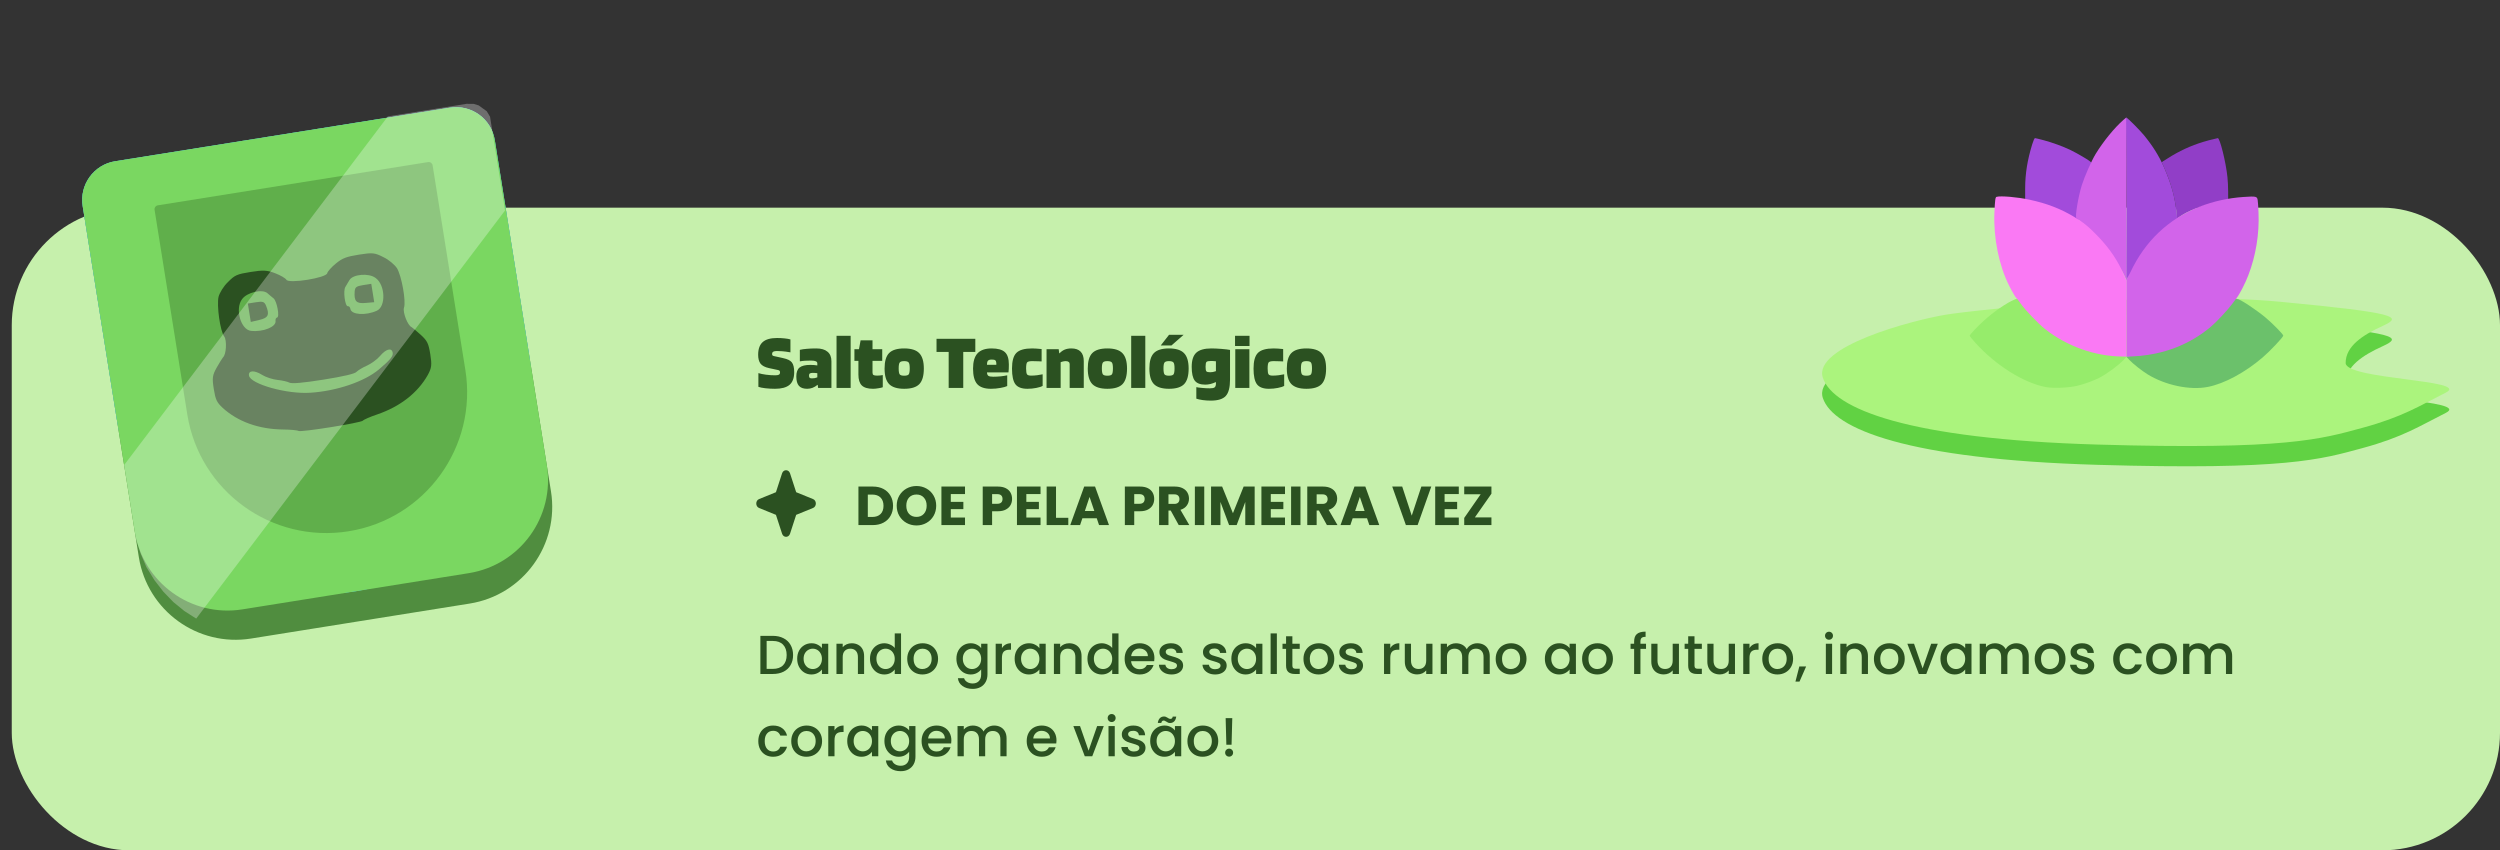 <svg width="638" height="217" viewBox="0 0 638 217" fill="none" xmlns="http://www.w3.org/2000/svg">
<rect x="0" y="0" width="638" height="217" fill="#333333" stroke="none"/>
<rect x="3.001" y="52.999" width="635" height="164" rx="30" fill="#C6F0AC"/>
<path d="M21.098 52.6C20.226 47.147 23.939 42.018 29.393 41.146L114.817 27.478C120.271 26.606 125.399 30.319 126.271 35.773L140.61 125.393C142.792 139.026 133.508 151.847 119.874 154.028L64.073 162.956C50.439 165.138 37.618 155.854 35.437 142.22L21.098 52.6Z" fill="#508D3F"/>
<path d="M21.098 52.6C20.226 47.147 23.939 42.018 29.393 41.146L114.817 27.478C120.271 26.606 125.399 30.319 126.271 35.773L134.97 90.141C139.595 119.045 119.66 146.265 90.757 150.889V150.889C61.853 155.514 34.422 135.872 29.797 106.969L21.098 52.6Z" fill="#46C4FF"/>
<path d="M21.098 52.6C20.226 47.147 23.939 42.018 29.393 41.146L114.817 27.478C120.271 26.606 125.399 30.319 126.271 35.773L139.552 118.777C141.646 131.866 132.733 144.173 119.645 146.267L61.869 155.511C48.781 157.605 36.473 148.693 34.379 135.604L21.098 52.6Z" fill="#7AD761"/>
<path d="M39.444 53.545C39.357 53 39.728 52.487 40.274 52.4L109.259 41.362C109.804 41.275 110.317 41.646 110.404 42.192L118.761 94.424C121.896 114.02 108.553 132.446 88.958 135.581V135.581C69.363 138.716 50.936 125.373 47.801 105.778L39.444 53.545Z" fill="#60AF4B"/>
<path d="M58.187 71.97C57.08 72.995 56.036 74.75 55.772 75.746C55.276 77.944 56.171 84.527 57.236 85.892C57.918 86.843 57.757 90.47 56.918 91.186C56.737 91.374 56.024 92.548 55.32 93.773C54.206 95.751 54.107 96.456 54.553 99.244C54.991 101.981 55.313 102.671 56.809 104.074C60.715 107.633 66.05 109.533 72.206 109.608C74.115 109.62 75.945 109.804 76.184 109.977C76.775 110.36 92.164 107.897 92.606 107.35C92.779 107.11 94.461 106.365 96.27 105.758C102.095 103.766 106.572 100.296 109.172 95.696C110.155 93.897 110.246 93.141 109.808 90.404C109.362 87.615 109.048 86.977 107.373 85.444C106.322 84.5 105.279 83.608 105.047 83.486C104.027 83.067 102.742 79.671 103.093 78.555C103.68 76.926 102.476 70.392 101.319 68.459C100.757 67.595 99.218 66.253 97.847 65.625C95.653 64.493 95.06 64.429 91.6 64.982C88.398 65.495 87.399 65.866 85.713 67.248C84.589 68.169 83.602 69.281 83.513 69.719C83.282 70.921 73.677 72.458 73.082 71.388C72.861 70.999 71.576 70.251 70.221 69.727C68.189 68.94 67.123 68.898 63.921 69.411C60.461 69.964 59.918 70.21 58.187 71.97ZM68.228 74.812C68.663 75.219 69.391 75.791 69.818 76.147C70.673 76.857 71.429 80.92 70.706 81.036C70.448 81.077 70.248 81.48 70.314 81.893C70.553 83.391 67.174 84.779 64.047 84.432C61.461 84.157 59.922 78.842 61.752 76.378C63.002 74.589 66.937 73.695 68.228 74.812ZM95.835 70.925C98.342 72.695 98.538 78.225 96.167 79.293C93.304 80.598 89.66 80.334 89.421 78.836C89.355 78.423 89.09 78.095 88.781 78.144C88.058 78.26 87.508 74.164 88.15 73.214C88.394 72.751 88.907 71.981 89.194 71.458C90.072 69.993 94.089 69.615 95.835 70.925ZM66.906 95.679C67.847 96.27 69.632 96.832 70.818 96.96C72.055 97.08 73.377 97.398 73.84 97.642C74.371 97.98 77.347 97.716 82.511 96.89C87.675 96.064 90.586 95.386 90.984 94.898C91.348 94.523 92.505 93.808 93.643 93.308C94.729 92.816 96.25 91.726 96.96 90.871C98.52 89.032 99.993 88.638 100.216 90.032C100.356 90.91 99.602 91.825 96.663 94.308C92.972 97.388 85.94 99.784 79.231 100.222C73.261 100.647 63.89 98.015 63.543 95.847C63.328 94.504 64.902 94.411 66.906 95.679Z" fill="#2B5121"/>
<path d="M63.629 79.837L64.001 82.161L66.145 81.659C68.496 81.124 68.845 80.327 67.888 77.991C67.465 76.999 67.07 76.85 65.314 77.131L63.249 77.462L63.629 79.837Z" fill="#2B5121"/>
<path d="M90.508 74.372C90.328 76.89 90.908 77.539 93.309 77.314L95.502 77.122L95.13 74.798L94.75 72.422L92.685 72.753C90.929 73.034 90.601 73.298 90.508 74.372Z" fill="#2B5121"/>
<path d="M98.978 29.711L117.006 26.827L119.074 26.496L120.895 26.508L122.172 26.909L123.2 27.654L124.228 28.399L125.056 29.782L128.886 53.72L89.479 105.793L50.073 157.865L47.035 155.926L44.245 153.645L41.704 151.021L39.41 148.053L37.365 144.743L35.911 141.339L34.706 137.592L34.067 133.598L31.68 118.678L98.978 29.711Z" fill="white" fill-opacity="0.29"/>
<path fill-rule="evenodd" clip-rule="evenodd" d="M201.617 120.794C201.272 119.734 199.932 119.734 199.586 120.794L198.019 125.611L193.711 127.364C192.762 127.75 192.762 129.248 193.711 129.634L198.019 131.387L199.586 136.204C199.932 137.264 201.272 137.264 201.617 136.204L203.184 131.387L207.493 129.634C208.441 129.248 208.441 127.75 207.493 127.364L203.184 125.611L201.617 120.794Z" fill="#2B5121"/>
<path d="M198.58 94.439L196.24 93.939C195.213 93.712 194.493 93.332 194.08 92.799C193.68 92.266 193.48 91.512 193.48 90.539C193.48 89.072 193.866 87.992 194.64 87.299C195.413 86.606 196.633 86.259 198.3 86.259C199.02 86.259 199.666 86.292 200.24 86.359C200.813 86.412 201.306 86.499 201.72 86.619V89.919C200.773 89.759 200.08 89.666 199.64 89.639C199.2 89.599 198.746 89.579 198.28 89.579C197.84 89.579 197.52 89.639 197.32 89.759C197.133 89.879 197.04 90.079 197.04 90.359C197.04 90.506 197.073 90.619 197.14 90.699C197.22 90.779 197.353 90.839 197.54 90.879L199.72 91.359C200.4 91.506 200.906 91.666 201.24 91.839C201.573 91.999 201.84 92.199 202.04 92.439C202.266 92.706 202.426 93.046 202.52 93.459C202.626 93.872 202.68 94.372 202.68 94.959C202.68 96.452 202.28 97.539 201.48 98.219C200.68 98.886 199.446 99.219 197.78 99.219C196.926 99.219 196.1 99.172 195.3 99.079C194.513 98.986 193.926 98.866 193.54 98.719V95.219C194.046 95.379 194.686 95.512 195.46 95.619C196.246 95.726 197.026 95.779 197.8 95.779C198.266 95.779 198.593 95.726 198.78 95.619C198.966 95.512 199.06 95.319 199.06 95.039C199.06 94.852 199.026 94.719 198.96 94.639C198.906 94.559 198.78 94.492 198.58 94.439ZM205.98 99.219C205.02 99.219 204.32 98.966 203.88 98.459C203.44 97.952 203.22 97.159 203.22 96.079C203.22 95.012 203.494 94.252 204.04 93.799C204.6 93.346 205.527 93.119 206.82 93.119C207.127 93.119 207.434 93.132 207.74 93.159C208.06 93.186 208.34 93.219 208.58 93.259V92.759C208.58 92.492 208.454 92.306 208.2 92.199C207.947 92.079 207.534 92.019 206.96 92.019C206.414 92.019 205.914 92.032 205.46 92.059C205.02 92.086 204.574 92.139 204.12 92.219V89.279C204.614 89.159 205.207 89.072 205.9 89.019C206.607 88.952 207.414 88.919 208.32 88.919C209.574 88.919 210.527 89.199 211.18 89.759C211.847 90.306 212.18 91.112 212.18 92.179V98.999H208.78L208.68 98.219H208.62C208.22 98.552 207.794 98.806 207.34 98.979C206.9 99.139 206.447 99.219 205.98 99.219ZM207.4 95.159C207.054 95.159 206.807 95.212 206.66 95.319C206.527 95.412 206.46 95.592 206.46 95.859C206.46 96.126 206.514 96.312 206.62 96.419C206.74 96.512 206.94 96.559 207.22 96.559C207.447 96.559 207.68 96.539 207.92 96.499C208.174 96.446 208.394 96.379 208.58 96.299V95.239C208.394 95.212 208.2 95.192 208 95.179C207.814 95.166 207.614 95.159 207.4 95.159ZM217.084 85.699V98.999H213.484V85.699H217.084ZM219.066 92.099H218.046V89.119H219.206L219.626 86.859H222.666V89.119H225.146V92.099H222.666V95.079C222.666 95.386 222.746 95.592 222.906 95.699C223.079 95.806 223.392 95.859 223.846 95.859C224.046 95.859 224.292 95.846 224.586 95.819C224.879 95.792 225.112 95.759 225.286 95.719V98.819C225.086 98.912 224.719 98.999 224.186 99.079C223.666 99.172 223.206 99.219 222.806 99.219C221.472 99.219 220.512 98.932 219.926 98.359C219.352 97.786 219.066 96.859 219.066 95.579V92.099ZM235.763 94.059C235.763 95.912 235.376 97.239 234.603 98.039C233.829 98.826 232.543 99.219 230.743 99.219C228.969 99.219 227.689 98.819 226.903 98.019C226.129 97.206 225.743 95.886 225.743 94.059C225.743 92.219 226.123 90.906 226.883 90.119C227.656 89.319 228.943 88.919 230.743 88.919C232.529 88.919 233.809 89.319 234.583 90.119C235.369 90.919 235.763 92.232 235.763 94.059ZM229.343 94.019C229.343 94.792 229.429 95.299 229.603 95.539C229.776 95.766 230.156 95.879 230.743 95.879C231.343 95.879 231.729 95.766 231.903 95.539C232.076 95.299 232.163 94.792 232.163 94.019C232.163 93.246 232.076 92.746 231.903 92.519C231.729 92.279 231.343 92.159 230.743 92.159C230.156 92.159 229.776 92.279 229.603 92.519C229.429 92.746 229.343 93.246 229.343 94.019ZM248.901 86.459V89.819H245.821V98.999H242.101V89.819H239.001V86.459H248.901ZM257.041 95.779V98.519C256.668 98.706 256.088 98.866 255.301 98.999C254.528 99.146 253.721 99.219 252.881 99.219C251.268 99.219 250.101 98.819 249.381 98.019C248.674 97.206 248.321 95.892 248.321 94.079C248.321 92.306 248.701 91.006 249.461 90.179C250.234 89.339 251.434 88.919 253.061 88.919C254.634 88.919 255.761 89.232 256.441 89.859C257.121 90.472 257.461 91.526 257.461 93.019C257.461 93.472 257.454 93.839 257.441 94.119C257.428 94.386 257.401 94.692 257.361 95.039H251.881C251.894 95.466 252.014 95.759 252.241 95.919C252.468 96.066 252.874 96.139 253.461 96.139C254.101 96.139 254.754 96.106 255.421 96.039C256.101 95.959 256.641 95.872 257.041 95.779ZM253.101 91.759C252.648 91.759 252.328 91.852 252.141 92.039C251.968 92.212 251.881 92.566 251.881 93.099H254.261V92.639C254.234 92.292 254.141 92.059 253.981 91.939C253.834 91.819 253.541 91.759 253.101 91.759ZM266.083 95.519V98.479C265.749 98.679 265.209 98.852 264.463 98.999C263.729 99.146 262.976 99.219 262.203 99.219C260.749 99.219 259.729 98.839 259.143 98.079C258.556 97.306 258.263 95.966 258.263 94.059C258.263 92.139 258.636 90.806 259.383 90.059C260.143 89.299 261.476 88.919 263.383 88.919C263.783 88.919 264.149 88.932 264.483 88.959C264.816 88.972 265.263 89.012 265.823 89.079V92.239C265.809 92.239 265.543 92.226 265.023 92.199C264.503 92.172 263.969 92.159 263.423 92.159C262.743 92.159 262.309 92.266 262.123 92.479C261.949 92.692 261.863 93.219 261.863 94.059C261.863 94.819 261.943 95.312 262.103 95.539C262.263 95.752 262.609 95.859 263.143 95.859C263.636 95.859 264.149 95.826 264.683 95.759C265.216 95.692 265.683 95.612 266.083 95.519ZM270.678 98.999H267.078V89.119H270.178L270.318 90.159H270.398C270.798 89.732 271.238 89.419 271.718 89.219C272.198 89.019 272.765 88.919 273.418 88.919C274.458 88.919 275.245 89.192 275.778 89.739C276.311 90.286 276.578 91.092 276.578 92.159V98.999H272.978V92.899C272.978 92.659 272.891 92.479 272.718 92.359C272.558 92.226 272.311 92.159 271.978 92.159C271.751 92.159 271.531 92.186 271.318 92.239C271.105 92.279 270.891 92.346 270.678 92.439V98.999ZM287.618 94.059C287.618 95.912 287.232 97.239 286.458 98.039C285.685 98.826 284.398 99.219 282.598 99.219C280.825 99.219 279.545 98.819 278.758 98.019C277.985 97.206 277.598 95.886 277.598 94.059C277.598 92.219 277.978 90.906 278.738 90.119C279.512 89.319 280.798 88.919 282.598 88.919C284.385 88.919 285.665 89.319 286.438 90.119C287.225 90.919 287.618 92.232 287.618 94.059ZM281.198 94.019C281.198 94.792 281.285 95.299 281.458 95.539C281.632 95.766 282.012 95.879 282.598 95.879C283.198 95.879 283.585 95.766 283.758 95.539C283.932 95.299 284.018 94.792 284.018 94.019C284.018 93.246 283.932 92.746 283.758 92.519C283.585 92.279 283.198 92.159 282.598 92.159C282.012 92.159 281.632 92.279 281.458 92.519C281.285 92.746 281.198 93.246 281.198 94.019ZM292.28 85.699V98.999H288.68V85.699H292.28ZM303.341 94.059C303.341 95.912 302.954 97.239 302.181 98.039C301.408 98.826 300.121 99.219 298.321 99.219C296.548 99.219 295.268 98.819 294.481 98.019C293.708 97.206 293.321 95.886 293.321 94.059C293.321 92.219 293.701 90.906 294.461 90.119C295.234 89.319 296.521 88.919 298.321 88.919C300.108 88.919 301.388 89.319 302.161 90.119C302.948 90.919 303.341 92.232 303.341 94.059ZM296.921 94.019C296.921 94.792 297.008 95.299 297.181 95.539C297.354 95.766 297.734 95.879 298.321 95.879C298.921 95.879 299.308 95.766 299.481 95.539C299.654 95.299 299.741 94.792 299.741 94.019C299.741 93.246 299.654 92.746 299.481 92.519C299.308 92.279 298.921 92.159 298.321 92.159C297.734 92.159 297.354 92.279 297.181 92.519C297.008 92.746 296.921 93.246 296.921 94.019ZM298.341 85.439H302.061L298.961 88.159H296.221L298.341 85.439ZM309.002 102.239C308.282 102.239 307.589 102.192 306.922 102.099C306.256 102.006 305.716 101.886 305.302 101.739V98.799C305.636 98.879 306.129 98.946 306.782 98.999C307.449 99.066 308.102 99.099 308.742 99.099C309.329 99.099 309.729 99.026 309.942 98.879C310.156 98.719 310.276 98.439 310.302 98.039V97.499C309.836 97.712 309.369 97.879 308.902 97.999C308.449 98.106 308.009 98.159 307.582 98.159C306.316 98.159 305.422 97.819 304.902 97.139C304.382 96.446 304.122 95.272 304.122 93.619C304.122 91.939 304.509 90.739 305.282 90.019C306.069 89.286 307.356 88.919 309.142 88.919C309.876 88.919 310.736 88.959 311.722 89.039C312.722 89.119 313.449 89.206 313.902 89.299V96.879C313.902 98.866 313.542 100.252 312.822 101.039C312.102 101.839 310.829 102.239 309.002 102.239ZM309.062 92.119C308.449 92.119 308.062 92.199 307.902 92.359C307.742 92.519 307.662 92.932 307.662 93.599C307.662 94.212 307.729 94.599 307.862 94.759C308.009 94.919 308.329 94.999 308.822 94.999C309.036 94.999 309.269 94.979 309.522 94.939C309.776 94.886 310.036 94.812 310.302 94.719V92.199C310.049 92.172 309.822 92.152 309.622 92.139C309.436 92.126 309.249 92.119 309.062 92.119ZM318.882 88.299H315.182V85.699H318.882V88.299ZM318.842 98.999H315.242V89.119H318.842V98.999ZM327.723 95.519V98.479C327.39 98.679 326.85 98.852 326.103 98.999C325.37 99.146 324.617 99.219 323.843 99.219C322.39 99.219 321.37 98.839 320.783 98.079C320.197 97.306 319.903 95.966 319.903 94.059C319.903 92.139 320.277 90.806 321.023 90.059C321.783 89.299 323.117 88.919 325.023 88.919C325.423 88.919 325.79 88.932 326.123 88.959C326.457 88.972 326.903 89.012 327.463 89.079V92.239C327.45 92.239 327.183 92.226 326.663 92.199C326.143 92.172 325.61 92.159 325.063 92.159C324.383 92.159 323.95 92.266 323.763 92.479C323.59 92.692 323.503 93.219 323.503 94.059C323.503 94.819 323.583 95.312 323.743 95.539C323.903 95.752 324.25 95.859 324.783 95.859C325.277 95.859 325.79 95.826 326.323 95.759C326.857 95.692 327.323 95.612 327.723 95.519ZM338.419 94.059C338.419 95.912 338.032 97.239 337.259 98.039C336.486 98.826 335.199 99.219 333.399 99.219C331.626 99.219 330.346 98.819 329.559 98.019C328.786 97.206 328.399 95.886 328.399 94.059C328.399 92.219 328.779 90.906 329.539 90.119C330.312 89.319 331.599 88.919 333.399 88.919C335.186 88.919 336.466 89.319 337.239 90.119C338.026 90.919 338.419 92.232 338.419 94.059ZM331.999 94.019C331.999 94.792 332.086 95.299 332.259 95.539C332.432 95.766 332.812 95.879 333.399 95.879C333.999 95.879 334.386 95.766 334.559 95.539C334.732 95.299 334.819 94.792 334.819 94.019C334.819 93.246 334.732 92.746 334.559 92.519C334.386 92.279 333.999 92.159 333.399 92.159C332.812 92.159 332.432 92.279 332.259 92.519C332.086 92.746 331.999 93.246 331.999 94.019Z" fill="#2B5121"/>
<path d="M222.754 124.171C223.79 124.171 224.695 124.376 225.47 124.787C226.245 125.198 226.842 125.776 227.262 126.523C227.691 127.26 227.906 128.114 227.906 129.085C227.906 130.046 227.691 130.9 227.262 131.647C226.842 132.394 226.24 132.972 225.456 133.383C224.681 133.794 223.781 133.999 222.754 133.999H219.072V124.171H222.754ZM222.6 131.927C223.505 131.927 224.21 131.68 224.714 131.185C225.218 130.69 225.47 129.99 225.47 129.085C225.47 128.18 225.218 127.475 224.714 126.971C224.21 126.467 223.505 126.215 222.6 126.215H221.466V131.927H222.6ZM233.892 134.097C232.968 134.097 232.119 133.882 231.344 133.453C230.579 133.024 229.967 132.426 229.51 131.661C229.062 130.886 228.838 130.018 228.838 129.057C228.838 128.096 229.062 127.232 229.51 126.467C229.967 125.702 230.579 125.104 231.344 124.675C232.119 124.246 232.968 124.031 233.892 124.031C234.816 124.031 235.661 124.246 236.426 124.675C237.201 125.104 237.807 125.702 238.246 126.467C238.694 127.232 238.918 128.096 238.918 129.057C238.918 130.018 238.694 130.886 238.246 131.661C237.798 132.426 237.191 133.024 236.426 133.453C235.661 133.882 234.816 134.097 233.892 134.097ZM233.892 131.913C234.676 131.913 235.301 131.652 235.768 131.129C236.244 130.606 236.482 129.916 236.482 129.057C236.482 128.189 236.244 127.498 235.768 126.985C235.301 126.462 234.676 126.201 233.892 126.201C233.099 126.201 232.464 126.458 231.988 126.971C231.521 127.484 231.288 128.18 231.288 129.057C231.288 129.925 231.521 130.62 231.988 131.143C232.464 131.656 233.099 131.913 233.892 131.913ZM242.644 126.089V128.077H245.85V129.925H242.644V132.081H246.27V133.999H240.25V124.171H246.27V126.089H242.644ZM258.281 127.335C258.281 127.904 258.15 128.427 257.889 128.903C257.628 129.37 257.226 129.748 256.685 130.037C256.144 130.326 255.472 130.471 254.669 130.471H253.185V133.999H250.791V124.171H254.669C255.453 124.171 256.116 124.306 256.657 124.577C257.198 124.848 257.604 125.221 257.875 125.697C258.146 126.173 258.281 126.719 258.281 127.335ZM254.487 128.567C254.944 128.567 255.285 128.46 255.509 128.245C255.733 128.03 255.845 127.727 255.845 127.335C255.845 126.943 255.733 126.64 255.509 126.425C255.285 126.21 254.944 126.103 254.487 126.103H253.185V128.567H254.487ZM261.921 126.089V128.077H265.127V129.925H261.921V132.081H265.547V133.999H259.527V124.171H265.547V126.089H261.921ZM269.495 132.151H272.631V133.999H267.101V124.171H269.495V132.151ZM279.891 132.263H276.223L275.635 133.999H273.129L276.685 124.171H279.457L283.013 133.999H280.479L279.891 132.263ZM279.275 130.415L278.057 126.817L276.853 130.415H279.275ZM294.552 127.335C294.552 127.904 294.422 128.427 294.16 128.903C293.899 129.37 293.498 129.748 292.956 130.037C292.415 130.326 291.743 130.471 290.94 130.471H289.456V133.999H287.062V124.171H290.94C291.724 124.171 292.387 124.306 292.928 124.577C293.47 124.848 293.876 125.221 294.146 125.697C294.417 126.173 294.552 126.719 294.552 127.335ZM290.758 128.567C291.216 128.567 291.556 128.46 291.78 128.245C292.004 128.03 292.116 127.727 292.116 127.335C292.116 126.943 292.004 126.64 291.78 126.425C291.556 126.21 291.216 126.103 290.758 126.103H289.456V128.567H290.758ZM300.811 133.999L298.767 130.289H298.193V133.999H295.799V124.171H299.817C300.591 124.171 301.249 124.306 301.791 124.577C302.341 124.848 302.752 125.221 303.023 125.697C303.293 126.164 303.429 126.686 303.429 127.265C303.429 127.918 303.242 128.502 302.869 129.015C302.505 129.528 301.963 129.892 301.245 130.107L303.513 133.999H300.811ZM298.193 128.595H299.677C300.115 128.595 300.442 128.488 300.657 128.273C300.881 128.058 300.993 127.755 300.993 127.363C300.993 126.99 300.881 126.696 300.657 126.481C300.442 126.266 300.115 126.159 299.677 126.159H298.193V128.595ZM307.325 124.171V133.999H304.931V124.171H307.325ZM320.19 124.171V133.999H317.796V128.105L315.598 133.999H313.666L311.454 128.091V133.999H309.06V124.171H311.888L314.646 130.975L317.376 124.171H320.19ZM324.306 126.089V128.077H327.512V129.925H324.306V132.081H327.932V133.999H321.912V124.171H327.932V126.089H324.306ZM331.88 124.171V133.999H329.486V124.171H331.88ZM338.627 133.999L336.583 130.289H336.009V133.999H333.615V124.171H337.633C338.408 124.171 339.066 124.306 339.607 124.577C340.158 124.848 340.568 125.221 340.839 125.697C341.11 126.164 341.245 126.686 341.245 127.265C341.245 127.918 341.058 128.502 340.685 129.015C340.321 129.528 339.78 129.892 339.061 130.107L341.329 133.999H338.627ZM336.009 128.595H337.493C337.932 128.595 338.258 128.488 338.473 128.273C338.697 128.058 338.809 127.755 338.809 127.363C338.809 126.99 338.697 126.696 338.473 126.481C338.258 126.266 337.932 126.159 337.493 126.159H336.009V128.595ZM348.866 132.263H345.198L344.61 133.999H342.104L345.66 124.171H348.432L351.988 133.999H349.454L348.866 132.263ZM348.25 130.415L347.032 126.817L345.828 130.415H348.25ZM365.263 124.171L361.777 133.999H358.781L355.295 124.171H357.843L360.279 131.591L362.729 124.171H365.263ZM368.658 126.089V128.077H371.864V129.925H368.658V132.081H372.284V133.999H366.264V124.171H372.284V126.089H368.658ZM376.386 132.039H380.614V133.999H373.67V132.179L377.87 126.131H373.67V124.171H380.614V125.991L376.386 132.039Z" fill="#2B5121"/>
<path d="M465.196 101.591C462.522 93.644 487.954 86.925 496.419 85.507C504.885 84.088 552.247 79.356 582.052 82.195C611.857 85.034 613.28 85.98 608.072 88.345C602.863 90.711 598.61 93.549 598.61 97.807C598.61 102.065 630.78 102.065 624.157 105.376C617.533 108.688 613.321 111.526 602.863 114.365C592.405 117.204 583.471 120.042 535.212 118.623C486.953 117.203 467.869 109.539 465.196 101.591Z" fill="#61D243"/>
<path d="M465.196 96.42C462.522 88.472 487.954 81.753 496.419 80.335C504.885 78.916 552.247 74.184 582.052 77.023C611.857 79.862 613.28 80.808 608.072 83.173C602.863 85.539 598.61 88.377 598.61 92.635C598.61 96.893 630.78 96.893 624.157 100.204C617.533 103.516 613.321 106.354 602.863 109.193C592.405 112.032 583.471 114.87 535.212 113.451C486.953 112.031 467.869 104.367 465.196 96.42Z" fill="#ABF47D"/>
<path d="M569.036 77.073C567.957 78.609 565.922 80.894 564.328 82.251C562.452 83.836 559.988 85.798 557.738 86.958C553.345 89.214 549.011 90.724 544.557 90.724L542.611 90.986L543.376 91.82C544.33 92.834 546.581 94.615 548.066 95.531C552.598 98.326 558.913 99.65 563.462 98.735C567.651 97.917 572.965 95.057 577.451 91.199C579.295 89.63 582.687 86.034 582.687 85.641C582.687 85.314 579.921 82.503 578.139 81.015C575.7 78.988 571.59 76.275 570.917 76.275C570.448 76.131 569.505 76.435 569.036 77.073Z" fill="#6BC16B"/>
<path d="M512.585 77.206C509.615 78.923 506.693 81.244 504.02 84.039C503.27 84.824 502.66 85.559 502.66 85.674C502.66 85.772 503.363 86.654 504.223 87.603C509.365 93.258 516.337 97.639 521.995 98.767C523.933 99.143 527.716 98.996 530.091 98.457C531.842 98.048 534.312 97.149 535.718 96.43C537.813 95.334 540.595 93.275 541.971 91.82L542.736 90.986L541.261 90.724C531.743 90.724 522.204 85.847 516.312 77.543C515.874 76.939 515.04 76.115 514.899 76.131C514.759 76.147 513.445 76.716 512.585 77.206Z" fill="#96EC6B"/>
<path d="M563.697 35.802C560.117 36.767 557.288 37.96 554.194 39.791C553.193 40.396 552.208 41.001 552.021 41.148L551.677 41.425L552.396 43.027C554.006 46.673 555.022 50.301 555.366 53.636C555.46 54.617 555.368 55.857 555.384 55.889C555.4 55.906 556.632 54.977 557.898 54.306C560.915 52.721 565.249 51.623 568.094 51.182L568.62 50.743V48.781C568.62 47.719 568.542 46.133 568.449 45.251C568.058 41.409 566.526 35.23 565.979 35.247C565.838 35.263 564.822 35.508 563.697 35.802Z" fill="#913EC7"/>
<path d="M542.674 50.711C542.674 66.093 542.549 71.719 542.674 71.424C543.299 69.969 546.983 67.797 545.969 66.246C548.345 62.372 552.052 60.986 555.382 58.714L555.585 55.596L555.382 53.717C555.006 50.169 554.037 46.786 552.271 42.732C550.989 39.806 549.395 37.256 547.144 34.51C546.066 33.186 543.08 30.227 542.674 29.998C542.408 29.851 542.658 30.899 542.674 50.711Z" fill="#A24BDB"/>
<path d="M518.618 36.831C517.383 40.869 516.836 44.269 516.821 48.061V51.02L518.618 51.653C528.08 55.352 525.439 53.85 528.08 55.419C528.768 55.812 530.434 56.442 530.434 56.361C530.434 55.936 531.219 51.657 531.375 51.02C532.016 48.192 533.577 45.435 534.671 43.179L533.639 41.408L533.28 41.114C532.654 40.607 529.685 38.907 528.387 38.286C526.402 37.338 523.839 36.406 521.604 35.801C520.463 35.491 519.431 35.246 519.322 35.246C519.197 35.246 518.915 35.883 518.618 36.831Z" fill="#A24BDB"/>
<path d="M541.892 30.604C539.61 32.598 536.781 36.063 534.812 39.283C533.78 40.967 531.967 45.054 531.263 47.309C530.341 50.285 529.482 55.483 529.904 55.662C530.232 55.793 531.468 57.118 532.5 58.001C534.032 59.308 536.921 62.915 538 64.501C539.313 66.43 541.236 68.298 542.002 70.064L542.642 71.424L542.674 81.326V91.036L544.674 90.921C552.161 90.513 558.82 87.93 564.244 83.353C565.697 82.127 568.605 79.005 569.636 77.583C570.058 76.994 570.59 76.291 570.824 75.997C571.512 75.164 573.013 72.254 573.778 70.227C575.685 65.274 576.608 59.684 576.373 54.289C576.326 52.933 576.232 51.527 576.17 51.135C576.029 50.105 575.81 50.039 572.528 50.268C568.667 50.53 564.807 51.38 561.352 52.736C553.412 55.842 547.41 61.531 543.674 69.491L542.642 71.424L542.674 50.776V40.355L542.596 29.999L541.892 30.604Z" fill="#D264EA"/>
<path d="M509.521 50.235C509.209 50.316 509.115 51.019 508.974 54.289C508.709 60.729 510.131 67.774 512.741 72.923C513.585 74.607 514.367 75.915 514.586 76.062C514.695 76.144 515.195 76.781 515.695 77.5C516.852 79.151 520.15 82.584 521.854 83.941C527.496 88.403 534.749 90.97 541.783 90.986H542.674V71.616L542.002 70.064C540.47 66.533 538.453 63.541 535.562 60.484C533.076 57.885 531.748 56.789 529.169 55.253C525.668 53.193 522.338 51.918 517.899 50.954C514.898 50.3 510.584 49.924 509.521 50.235Z" fill="#FA79F4"/>
<path d="M197.228 162.269C198.264 162.269 199.169 162.47 199.944 162.871C200.728 163.263 201.33 163.832 201.75 164.579C202.179 165.316 202.394 166.18 202.394 167.169C202.394 168.158 202.179 169.017 201.75 169.745C201.33 170.473 200.728 171.033 199.944 171.425C199.169 171.808 198.264 171.999 197.228 171.999H194.05V162.269H197.228ZM197.228 170.697C198.366 170.697 199.239 170.389 199.846 169.773C200.452 169.157 200.756 168.289 200.756 167.169C200.756 166.04 200.452 165.158 199.846 164.523C199.239 163.888 198.366 163.571 197.228 163.571H195.646V170.697H197.228ZM203.443 168.107C203.443 167.332 203.602 166.646 203.919 166.049C204.246 165.452 204.685 164.99 205.235 164.663C205.795 164.327 206.411 164.159 207.083 164.159C207.69 164.159 208.217 164.28 208.665 164.523C209.123 164.756 209.487 165.05 209.757 165.405V164.285H211.367V171.999H209.757V170.851C209.487 171.215 209.118 171.518 208.651 171.761C208.185 172.004 207.653 172.125 207.055 172.125C206.393 172.125 205.786 171.957 205.235 171.621C204.685 171.276 204.246 170.8 203.919 170.193C203.602 169.577 203.443 168.882 203.443 168.107ZM209.757 168.135C209.757 167.603 209.645 167.141 209.421 166.749C209.207 166.357 208.922 166.058 208.567 165.853C208.213 165.648 207.83 165.545 207.419 165.545C207.009 165.545 206.626 165.648 206.271 165.853C205.917 166.049 205.627 166.343 205.403 166.735C205.189 167.118 205.081 167.575 205.081 168.107C205.081 168.639 205.189 169.106 205.403 169.507C205.627 169.908 205.917 170.216 206.271 170.431C206.635 170.636 207.018 170.739 207.419 170.739C207.83 170.739 208.213 170.636 208.567 170.431C208.922 170.226 209.207 169.927 209.421 169.535C209.645 169.134 209.757 168.667 209.757 168.135ZM217.356 164.159C217.962 164.159 218.504 164.285 218.98 164.537C219.465 164.789 219.843 165.162 220.114 165.657C220.384 166.152 220.52 166.749 220.52 167.449V171.999H218.938V167.687C218.938 166.996 218.765 166.469 218.42 166.105C218.074 165.732 217.603 165.545 217.006 165.545C216.408 165.545 215.932 165.732 215.578 166.105C215.232 166.469 215.06 166.996 215.06 167.687V171.999H213.464V164.285H215.06V165.167C215.321 164.85 215.652 164.602 216.054 164.425C216.464 164.248 216.898 164.159 217.356 164.159ZM222.023 168.107C222.023 167.332 222.182 166.646 222.499 166.049C222.826 165.452 223.265 164.99 223.815 164.663C224.375 164.327 224.996 164.159 225.677 164.159C226.181 164.159 226.676 164.271 227.161 164.495C227.656 164.71 228.048 164.999 228.337 165.363V161.639H229.947V171.999H228.337V170.837C228.076 171.21 227.712 171.518 227.245 171.761C226.788 172.004 226.261 172.125 225.663 172.125C224.991 172.125 224.375 171.957 223.815 171.621C223.265 171.276 222.826 170.8 222.499 170.193C222.182 169.577 222.023 168.882 222.023 168.107ZM228.337 168.135C228.337 167.603 228.225 167.141 228.001 166.749C227.787 166.357 227.502 166.058 227.147 165.853C226.793 165.648 226.41 165.545 225.999 165.545C225.589 165.545 225.206 165.648 224.851 165.853C224.497 166.049 224.207 166.343 223.983 166.735C223.769 167.118 223.661 167.575 223.661 168.107C223.661 168.639 223.769 169.106 223.983 169.507C224.207 169.908 224.497 170.216 224.851 170.431C225.215 170.636 225.598 170.739 225.999 170.739C226.41 170.739 226.793 170.636 227.147 170.431C227.502 170.226 227.787 169.927 228.001 169.535C228.225 169.134 228.337 168.667 228.337 168.135ZM235.39 172.125C234.662 172.125 234.004 171.962 233.416 171.635C232.828 171.299 232.366 170.832 232.03 170.235C231.694 169.628 231.526 168.928 231.526 168.135C231.526 167.351 231.698 166.656 232.044 166.049C232.389 165.442 232.86 164.976 233.458 164.649C234.055 164.322 234.722 164.159 235.46 164.159C236.197 164.159 236.864 164.322 237.462 164.649C238.059 164.976 238.53 165.442 238.876 166.049C239.221 166.656 239.394 167.351 239.394 168.135C239.394 168.919 239.216 169.614 238.862 170.221C238.507 170.828 238.022 171.299 237.406 171.635C236.799 171.962 236.127 172.125 235.39 172.125ZM235.39 170.739C235.8 170.739 236.183 170.641 236.538 170.445C236.902 170.249 237.196 169.955 237.42 169.563C237.644 169.171 237.756 168.695 237.756 168.135C237.756 167.575 237.648 167.104 237.434 166.721C237.219 166.329 236.934 166.035 236.58 165.839C236.225 165.643 235.842 165.545 235.432 165.545C235.021 165.545 234.638 165.643 234.284 165.839C233.938 166.035 233.663 166.329 233.458 166.721C233.252 167.104 233.15 167.575 233.15 168.135C233.15 168.966 233.36 169.61 233.78 170.067C234.209 170.515 234.746 170.739 235.39 170.739ZM247.716 164.159C248.313 164.159 248.841 164.28 249.298 164.523C249.765 164.756 250.129 165.05 250.39 165.405V164.285H252V172.125C252 172.834 251.851 173.464 251.552 174.015C251.253 174.575 250.819 175.014 250.25 175.331C249.69 175.648 249.018 175.807 248.234 175.807C247.189 175.807 246.321 175.56 245.63 175.065C244.939 174.58 244.547 173.917 244.454 173.077H246.036C246.157 173.478 246.414 173.8 246.806 174.043C247.207 174.295 247.683 174.421 248.234 174.421C248.878 174.421 249.396 174.225 249.788 173.833C250.189 173.441 250.39 172.872 250.39 172.125V170.837C250.119 171.201 249.751 171.509 249.284 171.761C248.827 172.004 248.304 172.125 247.716 172.125C247.044 172.125 246.428 171.957 245.868 171.621C245.317 171.276 244.879 170.8 244.552 170.193C244.235 169.577 244.076 168.882 244.076 168.107C244.076 167.332 244.235 166.646 244.552 166.049C244.879 165.452 245.317 164.99 245.868 164.663C246.428 164.327 247.044 164.159 247.716 164.159ZM250.39 168.135C250.39 167.603 250.278 167.141 250.054 166.749C249.839 166.357 249.555 166.058 249.2 165.853C248.845 165.648 248.463 165.545 248.052 165.545C247.641 165.545 247.259 165.648 246.904 165.853C246.549 166.049 246.26 166.343 246.036 166.735C245.821 167.118 245.714 167.575 245.714 168.107C245.714 168.639 245.821 169.106 246.036 169.507C246.26 169.908 246.549 170.216 246.904 170.431C247.268 170.636 247.651 170.739 248.052 170.739C248.463 170.739 248.845 170.636 249.2 170.431C249.555 170.226 249.839 169.927 250.054 169.535C250.278 169.134 250.39 168.667 250.39 168.135ZM255.692 165.405C255.926 165.013 256.234 164.71 256.616 164.495C257.008 164.271 257.47 164.159 258.002 164.159V165.811H257.596C256.971 165.811 256.495 165.97 256.168 166.287C255.851 166.604 255.692 167.155 255.692 167.939V171.999H254.096V164.285H255.692V165.405ZM258.937 168.107C258.937 167.332 259.096 166.646 259.413 166.049C259.74 165.452 260.179 164.99 260.729 164.663C261.289 164.327 261.905 164.159 262.577 164.159C263.184 164.159 263.711 164.28 264.159 164.523C264.617 164.756 264.981 165.05 265.251 165.405V164.285H266.861V171.999H265.251V170.851C264.981 171.215 264.612 171.518 264.145 171.761C263.679 172.004 263.147 172.125 262.549 172.125C261.887 172.125 261.28 171.957 260.729 171.621C260.179 171.276 259.74 170.8 259.413 170.193C259.096 169.577 258.937 168.882 258.937 168.107ZM265.251 168.135C265.251 167.603 265.139 167.141 264.915 166.749C264.701 166.357 264.416 166.058 264.061 165.853C263.707 165.648 263.324 165.545 262.913 165.545C262.503 165.545 262.12 165.648 261.765 165.853C261.411 166.049 261.121 166.343 260.897 166.735C260.683 167.118 260.575 167.575 260.575 168.107C260.575 168.639 260.683 169.106 260.897 169.507C261.121 169.908 261.411 170.216 261.765 170.431C262.129 170.636 262.512 170.739 262.913 170.739C263.324 170.739 263.707 170.636 264.061 170.431C264.416 170.226 264.701 169.927 264.915 169.535C265.139 169.134 265.251 168.667 265.251 168.135ZM272.85 164.159C273.456 164.159 273.998 164.285 274.474 164.537C274.959 164.789 275.337 165.162 275.608 165.657C275.878 166.152 276.014 166.749 276.014 167.449V171.999H274.432V167.687C274.432 166.996 274.259 166.469 273.914 166.105C273.568 165.732 273.097 165.545 272.5 165.545C271.902 165.545 271.426 165.732 271.072 166.105C270.726 166.469 270.554 166.996 270.554 167.687V171.999H268.958V164.285H270.554V165.167C270.815 164.85 271.146 164.602 271.548 164.425C271.958 164.248 272.392 164.159 272.85 164.159ZM277.518 168.107C277.518 167.332 277.676 166.646 277.994 166.049C278.32 165.452 278.759 164.99 279.31 164.663C279.87 164.327 280.49 164.159 281.172 164.159C281.676 164.159 282.17 164.271 282.656 164.495C283.15 164.71 283.542 164.999 283.832 165.363V161.639H285.442V171.999H283.832V170.837C283.57 171.21 283.206 171.518 282.74 171.761C282.282 172.004 281.755 172.125 281.158 172.125C280.486 172.125 279.87 171.957 279.31 171.621C278.759 171.276 278.32 170.8 277.994 170.193C277.676 169.577 277.518 168.882 277.518 168.107ZM283.832 168.135C283.832 167.603 283.72 167.141 283.496 166.749C283.281 166.357 282.996 166.058 282.642 165.853C282.287 165.648 281.904 165.545 281.494 165.545C281.083 165.545 280.7 165.648 280.346 165.853C279.991 166.049 279.702 166.343 279.478 166.735C279.263 167.118 279.156 167.575 279.156 168.107C279.156 168.639 279.263 169.106 279.478 169.507C279.702 169.908 279.991 170.216 280.346 170.431C280.71 170.636 281.092 170.739 281.494 170.739C281.904 170.739 282.287 170.636 282.642 170.431C282.996 170.226 283.281 169.927 283.496 169.535C283.72 169.134 283.832 168.667 283.832 168.135ZM294.608 167.953C294.608 168.242 294.589 168.504 294.552 168.737H288.658C288.704 169.353 288.933 169.848 289.344 170.221C289.754 170.594 290.258 170.781 290.856 170.781C291.714 170.781 292.321 170.422 292.676 169.703H294.398C294.164 170.412 293.74 170.996 293.124 171.453C292.517 171.901 291.761 172.125 290.856 172.125C290.118 172.125 289.456 171.962 288.868 171.635C288.289 171.299 287.832 170.832 287.496 170.235C287.169 169.628 287.006 168.928 287.006 168.135C287.006 167.342 287.164 166.646 287.482 166.049C287.808 165.442 288.261 164.976 288.84 164.649C289.428 164.322 290.1 164.159 290.856 164.159C291.584 164.159 292.232 164.318 292.802 164.635C293.371 164.952 293.814 165.4 294.132 165.979C294.449 166.548 294.608 167.206 294.608 167.953ZM292.942 167.449C292.932 166.861 292.722 166.39 292.312 166.035C291.901 165.68 291.392 165.503 290.786 165.503C290.235 165.503 289.764 165.68 289.372 166.035C288.98 166.38 288.746 166.852 288.672 167.449H292.942ZM298.978 172.125C298.372 172.125 297.826 172.018 297.34 171.803C296.864 171.579 296.486 171.28 296.206 170.907C295.926 170.524 295.777 170.1 295.758 169.633H297.41C297.438 169.96 297.592 170.235 297.872 170.459C298.162 170.674 298.521 170.781 298.95 170.781C299.398 170.781 299.744 170.697 299.986 170.529C300.238 170.352 300.364 170.128 300.364 169.857C300.364 169.568 300.224 169.353 299.944 169.213C299.674 169.073 299.24 168.919 298.642 168.751C298.064 168.592 297.592 168.438 297.228 168.289C296.864 168.14 296.547 167.911 296.276 167.603C296.015 167.295 295.884 166.889 295.884 166.385C295.884 165.974 296.006 165.601 296.248 165.265C296.491 164.92 296.836 164.649 297.284 164.453C297.742 164.257 298.264 164.159 298.852 164.159C299.73 164.159 300.434 164.383 300.966 164.831C301.508 165.27 301.797 165.872 301.834 166.637H300.238C300.21 166.292 300.07 166.016 299.818 165.811C299.566 165.606 299.226 165.503 298.796 165.503C298.376 165.503 298.054 165.582 297.83 165.741C297.606 165.9 297.494 166.11 297.494 166.371C297.494 166.576 297.569 166.749 297.718 166.889C297.868 167.029 298.05 167.141 298.264 167.225C298.479 167.3 298.796 167.398 299.216 167.519C299.776 167.668 300.234 167.822 300.588 167.981C300.952 168.13 301.265 168.354 301.526 168.653C301.788 168.952 301.923 169.348 301.932 169.843C301.932 170.282 301.811 170.674 301.568 171.019C301.326 171.364 300.98 171.635 300.532 171.831C300.094 172.027 299.576 172.125 298.978 172.125ZM310.094 172.125C309.487 172.125 308.941 172.018 308.456 171.803C307.98 171.579 307.602 171.28 307.322 170.907C307.042 170.524 306.892 170.1 306.874 169.633H308.526C308.554 169.96 308.708 170.235 308.988 170.459C309.277 170.674 309.636 170.781 310.066 170.781C310.514 170.781 310.859 170.697 311.102 170.529C311.354 170.352 311.48 170.128 311.48 169.857C311.48 169.568 311.34 169.353 311.06 169.213C310.789 169.073 310.355 168.919 309.758 168.751C309.179 168.592 308.708 168.438 308.344 168.289C307.98 168.14 307.662 167.911 307.392 167.603C307.13 167.295 307 166.889 307 166.385C307 165.974 307.121 165.601 307.364 165.265C307.606 164.92 307.952 164.649 308.4 164.453C308.857 164.257 309.38 164.159 309.968 164.159C310.845 164.159 311.55 164.383 312.082 164.831C312.623 165.27 312.912 165.872 312.95 166.637H311.354C311.326 166.292 311.186 166.016 310.934 165.811C310.682 165.606 310.341 165.503 309.912 165.503C309.492 165.503 309.17 165.582 308.946 165.741C308.722 165.9 308.61 166.11 308.61 166.371C308.61 166.576 308.684 166.749 308.834 166.889C308.983 167.029 309.165 167.141 309.38 167.225C309.594 167.3 309.912 167.398 310.332 167.519C310.892 167.668 311.349 167.822 311.704 167.981C312.068 168.13 312.38 168.354 312.642 168.653C312.903 168.952 313.038 169.348 313.048 169.843C313.048 170.282 312.926 170.674 312.684 171.019C312.441 171.364 312.096 171.635 311.648 171.831C311.209 172.027 310.691 172.125 310.094 172.125ZM314.24 168.107C314.24 167.332 314.399 166.646 314.716 166.049C315.043 165.452 315.482 164.99 316.032 164.663C316.592 164.327 317.208 164.159 317.88 164.159C318.487 164.159 319.014 164.28 319.462 164.523C319.92 164.756 320.284 165.05 320.554 165.405V164.285H322.164V171.999H320.554V170.851C320.284 171.215 319.915 171.518 319.448 171.761C318.982 172.004 318.45 172.125 317.852 172.125C317.19 172.125 316.583 171.957 316.032 171.621C315.482 171.276 315.043 170.8 314.716 170.193C314.399 169.577 314.24 168.882 314.24 168.107ZM320.554 168.135C320.554 167.603 320.442 167.141 320.218 166.749C320.004 166.357 319.719 166.058 319.364 165.853C319.01 165.648 318.627 165.545 318.216 165.545C317.806 165.545 317.423 165.648 317.068 165.853C316.714 166.049 316.424 166.343 316.2 166.735C315.986 167.118 315.878 167.575 315.878 168.107C315.878 168.639 315.986 169.106 316.2 169.507C316.424 169.908 316.714 170.216 317.068 170.431C317.432 170.636 317.815 170.739 318.216 170.739C318.627 170.739 319.01 170.636 319.364 170.431C319.719 170.226 320.004 169.927 320.218 169.535C320.442 169.134 320.554 168.667 320.554 168.135ZM325.856 161.639V171.999H324.26V161.639H325.856ZM329.814 165.587V169.857C329.814 170.146 329.879 170.356 330.01 170.487C330.15 170.608 330.383 170.669 330.71 170.669H331.69V171.999H330.43C329.711 171.999 329.161 171.831 328.778 171.495C328.395 171.159 328.204 170.613 328.204 169.857V165.587H327.294V164.285H328.204V162.367H329.814V164.285H331.69V165.587H329.814ZM336.507 172.125C335.779 172.125 335.121 171.962 334.533 171.635C333.945 171.299 333.483 170.832 333.147 170.235C332.811 169.628 332.643 168.928 332.643 168.135C332.643 167.351 332.816 166.656 333.161 166.049C333.506 165.442 333.978 164.976 334.575 164.649C335.172 164.322 335.84 164.159 336.577 164.159C337.314 164.159 337.982 164.322 338.579 164.649C339.176 164.976 339.648 165.442 339.993 166.049C340.338 166.656 340.511 167.351 340.511 168.135C340.511 168.919 340.334 169.614 339.979 170.221C339.624 170.828 339.139 171.299 338.523 171.635C337.916 171.962 337.244 172.125 336.507 172.125ZM336.507 170.739C336.918 170.739 337.3 170.641 337.655 170.445C338.019 170.249 338.313 169.955 338.537 169.563C338.761 169.171 338.873 168.695 338.873 168.135C338.873 167.575 338.766 167.104 338.551 166.721C338.336 166.329 338.052 166.035 337.697 165.839C337.342 165.643 336.96 165.545 336.549 165.545C336.138 165.545 335.756 165.643 335.401 165.839C335.056 166.035 334.78 166.329 334.575 166.721C334.37 167.104 334.267 167.575 334.267 168.135C334.267 168.966 334.477 169.61 334.897 170.067C335.326 170.515 335.863 170.739 336.507 170.739ZM344.889 172.125C344.282 172.125 343.736 172.018 343.251 171.803C342.775 171.579 342.397 171.28 342.117 170.907C341.837 170.524 341.687 170.1 341.669 169.633H343.321C343.349 169.96 343.503 170.235 343.783 170.459C344.072 170.674 344.431 170.781 344.861 170.781C345.309 170.781 345.654 170.697 345.897 170.529C346.149 170.352 346.275 170.128 346.275 169.857C346.275 169.568 346.135 169.353 345.855 169.213C345.584 169.073 345.15 168.919 344.553 168.751C343.974 168.592 343.503 168.438 343.139 168.289C342.775 168.14 342.457 167.911 342.187 167.603C341.925 167.295 341.795 166.889 341.795 166.385C341.795 165.974 341.916 165.601 342.159 165.265C342.401 164.92 342.747 164.649 343.195 164.453C343.652 164.257 344.175 164.159 344.763 164.159C345.64 164.159 346.345 164.383 346.877 164.831C347.418 165.27 347.707 165.872 347.745 166.637H346.149C346.121 166.292 345.981 166.016 345.729 165.811C345.477 165.606 345.136 165.503 344.707 165.503C344.287 165.503 343.965 165.582 343.741 165.741C343.517 165.9 343.405 166.11 343.405 166.371C343.405 166.576 343.479 166.749 343.629 166.889C343.778 167.029 343.96 167.141 344.175 167.225C344.389 167.3 344.707 167.398 345.127 167.519C345.687 167.668 346.144 167.822 346.499 167.981C346.863 168.13 347.175 168.354 347.437 168.653C347.698 168.952 347.833 169.348 347.843 169.843C347.843 170.282 347.721 170.674 347.479 171.019C347.236 171.364 346.891 171.635 346.443 171.831C346.004 172.027 345.486 172.125 344.889 172.125ZM354.8 165.405C355.033 165.013 355.341 164.71 355.724 164.495C356.116 164.271 356.578 164.159 357.11 164.159V165.811H356.704C356.078 165.811 355.602 165.97 355.276 166.287C354.958 166.604 354.8 167.155 354.8 167.939V171.999H353.204V164.285H354.8V165.405ZM365.563 164.285V171.999H363.967V171.089C363.715 171.406 363.384 171.658 362.973 171.845C362.572 172.022 362.142 172.111 361.685 172.111C361.078 172.111 360.532 171.985 360.047 171.733C359.571 171.481 359.193 171.108 358.913 170.613C358.642 170.118 358.507 169.521 358.507 168.821V164.285H360.089V168.583C360.089 169.274 360.262 169.806 360.607 170.179C360.952 170.543 361.424 170.725 362.021 170.725C362.618 170.725 363.09 170.543 363.435 170.179C363.79 169.806 363.967 169.274 363.967 168.583V164.285H365.563ZM377.007 164.159C377.613 164.159 378.155 164.285 378.631 164.537C379.116 164.789 379.494 165.162 379.765 165.657C380.045 166.152 380.185 166.749 380.185 167.449V171.999H378.603V167.687C378.603 166.996 378.43 166.469 378.085 166.105C377.739 165.732 377.268 165.545 376.671 165.545C376.073 165.545 375.597 165.732 375.243 166.105C374.897 166.469 374.725 166.996 374.725 167.687V171.999H373.143V167.687C373.143 166.996 372.97 166.469 372.625 166.105C372.279 165.732 371.808 165.545 371.211 165.545C370.613 165.545 370.137 165.732 369.783 166.105C369.437 166.469 369.265 166.996 369.265 167.687V171.999H367.669V164.285H369.265V165.167C369.526 164.85 369.857 164.602 370.259 164.425C370.66 164.248 371.089 164.159 371.547 164.159C372.163 164.159 372.713 164.29 373.199 164.551C373.684 164.812 374.057 165.19 374.319 165.685C374.552 165.218 374.916 164.85 375.411 164.579C375.905 164.299 376.437 164.159 377.007 164.159ZM385.562 172.125C384.834 172.125 384.176 171.962 383.588 171.635C383 171.299 382.538 170.832 382.202 170.235C381.866 169.628 381.698 168.928 381.698 168.135C381.698 167.351 381.87 166.656 382.216 166.049C382.561 165.442 383.032 164.976 383.63 164.649C384.227 164.322 384.894 164.159 385.632 164.159C386.369 164.159 387.036 164.322 387.634 164.649C388.231 164.976 388.702 165.442 389.048 166.049C389.393 166.656 389.566 167.351 389.566 168.135C389.566 168.919 389.388 169.614 389.034 170.221C388.679 170.828 388.194 171.299 387.578 171.635C386.971 171.962 386.299 172.125 385.562 172.125ZM385.562 170.739C385.972 170.739 386.355 170.641 386.71 170.445C387.074 170.249 387.368 169.955 387.592 169.563C387.816 169.171 387.928 168.695 387.928 168.135C387.928 167.575 387.82 167.104 387.606 166.721C387.391 166.329 387.106 166.035 386.752 165.839C386.397 165.643 386.014 165.545 385.604 165.545C385.193 165.545 384.81 165.643 384.456 165.839C384.11 166.035 383.835 166.329 383.63 166.721C383.424 167.104 383.322 167.575 383.322 168.135C383.322 168.966 383.532 169.61 383.952 170.067C384.381 170.515 384.918 170.739 385.562 170.739ZM394.248 168.107C394.248 167.332 394.407 166.646 394.724 166.049C395.051 165.452 395.489 164.99 396.04 164.663C396.6 164.327 397.216 164.159 397.888 164.159C398.495 164.159 399.022 164.28 399.47 164.523C399.927 164.756 400.291 165.05 400.562 165.405V164.285H402.172V171.999H400.562V170.851C400.291 171.215 399.923 171.518 399.456 171.761C398.989 172.004 398.457 172.125 397.86 172.125C397.197 172.125 396.591 171.957 396.04 171.621C395.489 171.276 395.051 170.8 394.724 170.193C394.407 169.577 394.248 168.882 394.248 168.107ZM400.562 168.135C400.562 167.603 400.45 167.141 400.226 166.749C400.011 166.357 399.727 166.058 399.372 165.853C399.017 165.648 398.635 165.545 398.224 165.545C397.813 165.545 397.431 165.648 397.076 165.853C396.721 166.049 396.432 166.343 396.208 166.735C395.993 167.118 395.886 167.575 395.886 168.107C395.886 168.639 395.993 169.106 396.208 169.507C396.432 169.908 396.721 170.216 397.076 170.431C397.44 170.636 397.823 170.739 398.224 170.739C398.635 170.739 399.017 170.636 399.372 170.431C399.727 170.226 400.011 169.927 400.226 169.535C400.45 169.134 400.562 168.667 400.562 168.135ZM407.614 172.125C406.886 172.125 406.228 171.962 405.64 171.635C405.052 171.299 404.59 170.832 404.254 170.235C403.918 169.628 403.75 168.928 403.75 168.135C403.75 167.351 403.923 166.656 404.268 166.049C404.614 165.442 405.085 164.976 405.682 164.649C406.28 164.322 406.947 164.159 407.684 164.159C408.422 164.159 409.089 164.322 409.686 164.649C410.284 164.976 410.755 165.442 411.1 166.049C411.446 166.656 411.618 167.351 411.618 168.135C411.618 168.919 411.441 169.614 411.086 170.221C410.732 170.828 410.246 171.299 409.63 171.635C409.024 171.962 408.352 172.125 407.614 172.125ZM407.614 170.739C408.025 170.739 408.408 170.641 408.762 170.445C409.126 170.249 409.42 169.955 409.644 169.563C409.868 169.171 409.98 168.695 409.98 168.135C409.98 167.575 409.873 167.104 409.658 166.721C409.444 166.329 409.159 166.035 408.804 165.839C408.45 165.643 408.067 165.545 407.656 165.545C407.246 165.545 406.863 165.643 406.508 165.839C406.163 166.035 405.888 166.329 405.682 166.721C405.477 167.104 405.374 167.575 405.374 168.135C405.374 168.966 405.584 169.61 406.004 170.067C406.434 170.515 406.97 170.739 407.614 170.739ZM420.067 165.587H418.639V171.999H417.029V165.587H416.119V164.285H417.029V163.739C417.029 162.852 417.262 162.208 417.729 161.807C418.205 161.396 418.947 161.191 419.955 161.191V162.521C419.469 162.521 419.129 162.614 418.933 162.801C418.737 162.978 418.639 163.291 418.639 163.739V164.285H420.067V165.587ZM428.467 164.285V171.999H426.871V171.089C426.619 171.406 426.288 171.658 425.877 171.845C425.476 172.022 425.046 172.111 424.589 172.111C423.982 172.111 423.436 171.985 422.951 171.733C422.475 171.481 422.097 171.108 421.817 170.613C421.546 170.118 421.411 169.521 421.411 168.821V164.285H422.993V168.583C422.993 169.274 423.166 169.806 423.511 170.179C423.856 170.543 424.328 170.725 424.925 170.725C425.522 170.725 425.994 170.543 426.339 170.179C426.694 169.806 426.871 169.274 426.871 168.583V164.285H428.467ZM432.435 165.587V169.857C432.435 170.146 432.5 170.356 432.631 170.487C432.771 170.608 433.004 170.669 433.331 170.669H434.311V171.999H433.051C432.332 171.999 431.782 171.831 431.399 171.495C431.016 171.159 430.825 170.613 430.825 169.857V165.587H429.915V164.285H430.825V162.367H432.435V164.285H434.311V165.587H432.435ZM442.768 164.285V171.999H441.172V171.089C440.92 171.406 440.589 171.658 440.178 171.845C439.777 172.022 439.347 172.111 438.89 172.111C438.283 172.111 437.737 171.985 437.252 171.733C436.776 171.481 436.398 171.108 436.118 170.613C435.847 170.118 435.712 169.521 435.712 168.821V164.285H437.294V168.583C437.294 169.274 437.467 169.806 437.812 170.179C438.157 170.543 438.629 170.725 439.226 170.725C439.823 170.725 440.295 170.543 440.64 170.179C440.995 169.806 441.172 169.274 441.172 168.583V164.285H442.768ZM446.47 165.405C446.703 165.013 447.011 164.71 447.394 164.495C447.786 164.271 448.248 164.159 448.78 164.159V165.811H448.374C447.748 165.811 447.272 165.97 446.946 166.287C446.628 166.604 446.47 167.155 446.47 167.939V171.999H444.874V164.285H446.47V165.405ZM453.593 172.125C452.865 172.125 452.207 171.962 451.619 171.635C451.031 171.299 450.569 170.832 450.233 170.235C449.897 169.628 449.729 168.928 449.729 168.135C449.729 167.351 449.901 166.656 450.247 166.049C450.592 165.442 451.063 164.976 451.661 164.649C452.258 164.322 452.925 164.159 453.663 164.159C454.4 164.159 455.067 164.322 455.665 164.649C456.262 164.976 456.733 165.442 457.079 166.049C457.424 166.656 457.597 167.351 457.597 168.135C457.597 168.919 457.419 169.614 457.065 170.221C456.71 170.828 456.225 171.299 455.609 171.635C455.002 171.962 454.33 172.125 453.593 172.125ZM453.593 170.739C454.003 170.739 454.386 170.641 454.741 170.445C455.105 170.249 455.399 169.955 455.623 169.563C455.847 169.171 455.959 168.695 455.959 168.135C455.959 167.575 455.851 167.104 455.637 166.721C455.422 166.329 455.137 166.035 454.783 165.839C454.428 165.643 454.045 165.545 453.635 165.545C453.224 165.545 452.841 165.643 452.487 165.839C452.141 166.035 451.866 166.329 451.661 166.721C451.455 167.104 451.353 167.575 451.353 168.135C451.353 168.966 451.563 169.61 451.983 170.067C452.412 170.515 452.949 170.739 453.593 170.739ZM460.925 170.081L459.231 173.945H458.195L459.189 170.081H460.925ZM466.768 163.263C466.478 163.263 466.236 163.165 466.04 162.969C465.844 162.773 465.746 162.53 465.746 162.241C465.746 161.952 465.844 161.709 466.04 161.513C466.236 161.317 466.478 161.219 466.768 161.219C467.048 161.219 467.286 161.317 467.482 161.513C467.678 161.709 467.776 161.952 467.776 162.241C467.776 162.53 467.678 162.773 467.482 162.969C467.286 163.165 467.048 163.263 466.768 163.263ZM467.552 164.285V171.999H465.956V164.285H467.552ZM473.539 164.159C474.146 164.159 474.687 164.285 475.163 164.537C475.649 164.789 476.027 165.162 476.297 165.657C476.568 166.152 476.703 166.749 476.703 167.449V171.999H475.121V167.687C475.121 166.996 474.949 166.469 474.603 166.105C474.258 165.732 473.787 165.545 473.189 165.545C472.592 165.545 472.116 165.732 471.761 166.105C471.416 166.469 471.243 166.996 471.243 167.687V171.999H469.647V164.285H471.243V165.167C471.505 164.85 471.836 164.602 472.237 164.425C472.648 164.248 473.082 164.159 473.539 164.159ZM482.085 172.125C481.357 172.125 480.699 171.962 480.111 171.635C479.523 171.299 479.061 170.832 478.725 170.235C478.389 169.628 478.221 168.928 478.221 168.135C478.221 167.351 478.394 166.656 478.739 166.049C479.084 165.442 479.556 164.976 480.153 164.649C480.75 164.322 481.418 164.159 482.155 164.159C482.892 164.159 483.56 164.322 484.157 164.649C484.754 164.976 485.226 165.442 485.571 166.049C485.916 166.656 486.089 167.351 486.089 168.135C486.089 168.919 485.912 169.614 485.557 170.221C485.202 170.828 484.717 171.299 484.101 171.635C483.494 171.962 482.822 172.125 482.085 172.125ZM482.085 170.739C482.496 170.739 482.878 170.641 483.233 170.445C483.597 170.249 483.891 169.955 484.115 169.563C484.339 169.171 484.451 168.695 484.451 168.135C484.451 167.575 484.344 167.104 484.129 166.721C483.914 166.329 483.63 166.035 483.275 165.839C482.92 165.643 482.538 165.545 482.127 165.545C481.716 165.545 481.334 165.643 480.979 165.839C480.634 166.035 480.358 166.329 480.153 166.721C479.948 167.104 479.845 167.575 479.845 168.135C479.845 168.966 480.055 169.61 480.475 170.067C480.904 170.515 481.441 170.739 482.085 170.739ZM490.649 170.571L492.833 164.285H494.527L491.587 171.999H489.683L486.757 164.285H488.465L490.649 170.571ZM495.201 168.107C495.201 167.332 495.36 166.646 495.677 166.049C496.004 165.452 496.442 164.99 496.993 164.663C497.553 164.327 498.169 164.159 498.841 164.159C499.448 164.159 499.975 164.28 500.423 164.523C500.88 164.756 501.244 165.05 501.515 165.405V164.285H503.125V171.999H501.515V170.851C501.244 171.215 500.876 171.518 500.409 171.761C499.942 172.004 499.41 172.125 498.813 172.125C498.15 172.125 497.544 171.957 496.993 171.621C496.442 171.276 496.004 170.8 495.677 170.193C495.36 169.577 495.201 168.882 495.201 168.107ZM501.515 168.135C501.515 167.603 501.403 167.141 501.179 166.749C500.964 166.357 500.68 166.058 500.325 165.853C499.97 165.648 499.588 165.545 499.177 165.545C498.766 165.545 498.384 165.648 498.029 165.853C497.674 166.049 497.385 166.343 497.161 166.735C496.946 167.118 496.839 167.575 496.839 168.107C496.839 168.639 496.946 169.106 497.161 169.507C497.385 169.908 497.674 170.216 498.029 170.431C498.393 170.636 498.776 170.739 499.177 170.739C499.588 170.739 499.97 170.636 500.325 170.431C500.68 170.226 500.964 169.927 501.179 169.535C501.403 169.134 501.515 168.667 501.515 168.135ZM514.559 164.159C515.166 164.159 515.707 164.285 516.183 164.537C516.669 164.789 517.047 165.162 517.317 165.657C517.597 166.152 517.737 166.749 517.737 167.449V171.999H516.155V167.687C516.155 166.996 515.983 166.469 515.637 166.105C515.292 165.732 514.821 165.545 514.223 165.545C513.626 165.545 513.15 165.732 512.795 166.105C512.45 166.469 512.277 166.996 512.277 167.687V171.999H510.695V167.687C510.695 166.996 510.523 166.469 510.177 166.105C509.832 165.732 509.361 165.545 508.763 165.545C508.166 165.545 507.69 165.732 507.335 166.105C506.99 166.469 506.817 166.996 506.817 167.687V171.999H505.221V164.285H506.817V165.167C507.079 164.85 507.41 164.602 507.811 164.425C508.213 164.248 508.642 164.159 509.099 164.159C509.715 164.159 510.266 164.29 510.751 164.551C511.237 164.812 511.61 165.19 511.871 165.685C512.105 165.218 512.469 164.85 512.963 164.579C513.458 164.299 513.99 164.159 514.559 164.159ZM523.114 172.125C522.386 172.125 521.728 171.962 521.14 171.635C520.552 171.299 520.09 170.832 519.754 170.235C519.418 169.628 519.25 168.928 519.25 168.135C519.25 167.351 519.423 166.656 519.768 166.049C520.114 165.442 520.585 164.976 521.182 164.649C521.78 164.322 522.447 164.159 523.184 164.159C523.922 164.159 524.589 164.322 525.186 164.649C525.784 164.976 526.255 165.442 526.6 166.049C526.946 166.656 527.118 167.351 527.118 168.135C527.118 168.919 526.941 169.614 526.586 170.221C526.232 170.828 525.746 171.299 525.13 171.635C524.524 171.962 523.852 172.125 523.114 172.125ZM523.114 170.739C523.525 170.739 523.908 170.641 524.262 170.445C524.626 170.249 524.92 169.955 525.144 169.563C525.368 169.171 525.48 168.695 525.48 168.135C525.48 167.575 525.373 167.104 525.158 166.721C524.944 166.329 524.659 166.035 524.304 165.839C523.95 165.643 523.567 165.545 523.156 165.545C522.746 165.545 522.363 165.643 522.008 165.839C521.663 166.035 521.388 166.329 521.182 166.721C520.977 167.104 520.874 167.575 520.874 168.135C520.874 168.966 521.084 169.61 521.504 170.067C521.934 170.515 522.47 170.739 523.114 170.739ZM531.496 172.125C530.889 172.125 530.343 172.018 529.858 171.803C529.382 171.579 529.004 171.28 528.724 170.907C528.444 170.524 528.295 170.1 528.276 169.633H529.928C529.956 169.96 530.11 170.235 530.39 170.459C530.679 170.674 531.039 170.781 531.468 170.781C531.916 170.781 532.261 170.697 532.504 170.529C532.756 170.352 532.882 170.128 532.882 169.857C532.882 169.568 532.742 169.353 532.462 169.213C532.191 169.073 531.757 168.919 531.16 168.751C530.581 168.592 530.11 168.438 529.746 168.289C529.382 168.14 529.065 167.911 528.794 167.603C528.533 167.295 528.402 166.889 528.402 166.385C528.402 165.974 528.523 165.601 528.766 165.265C529.009 164.92 529.354 164.649 529.802 164.453C530.259 164.257 530.782 164.159 531.37 164.159C532.247 164.159 532.952 164.383 533.484 164.831C534.025 165.27 534.315 165.872 534.352 166.637H532.756C532.728 166.292 532.588 166.016 532.336 165.811C532.084 165.606 531.743 165.503 531.314 165.503C530.894 165.503 530.572 165.582 530.348 165.741C530.124 165.9 530.012 166.11 530.012 166.371C530.012 166.576 530.087 166.749 530.236 166.889C530.385 167.029 530.567 167.141 530.782 167.225C530.997 167.3 531.314 167.398 531.734 167.519C532.294 167.668 532.751 167.822 533.106 167.981C533.47 168.13 533.783 168.354 534.044 168.653C534.305 168.952 534.441 169.348 534.45 169.843C534.45 170.282 534.329 170.674 534.086 171.019C533.843 171.364 533.498 171.635 533.05 171.831C532.611 172.027 532.093 172.125 531.496 172.125ZM539.279 168.135C539.279 167.342 539.438 166.646 539.755 166.049C540.082 165.442 540.53 164.976 541.099 164.649C541.669 164.322 542.322 164.159 543.059 164.159C543.993 164.159 544.763 164.383 545.369 164.831C545.985 165.27 546.401 165.9 546.615 166.721H544.893C544.753 166.338 544.529 166.04 544.221 165.825C543.913 165.61 543.526 165.503 543.059 165.503C542.406 165.503 541.883 165.736 541.491 166.203C541.109 166.66 540.917 167.304 540.917 168.135C540.917 168.966 541.109 169.614 541.491 170.081C541.883 170.548 542.406 170.781 543.059 170.781C543.983 170.781 544.595 170.375 544.893 169.563H546.615C546.391 170.347 545.971 170.972 545.355 171.439C544.739 171.896 543.974 172.125 543.059 172.125C542.322 172.125 541.669 171.962 541.099 171.635C540.53 171.299 540.082 170.832 539.755 170.235C539.438 169.628 539.279 168.928 539.279 168.135ZM551.552 172.125C550.824 172.125 550.166 171.962 549.578 171.635C548.99 171.299 548.528 170.832 548.192 170.235C547.856 169.628 547.688 168.928 547.688 168.135C547.688 167.351 547.86 166.656 548.206 166.049C548.551 165.442 549.022 164.976 549.62 164.649C550.217 164.322 550.884 164.159 551.622 164.159C552.359 164.159 553.026 164.322 553.624 164.649C554.221 164.976 554.692 165.442 555.038 166.049C555.383 166.656 555.556 167.351 555.556 168.135C555.556 168.919 555.378 169.614 555.024 170.221C554.669 170.828 554.184 171.299 553.568 171.635C552.961 171.962 552.289 172.125 551.552 172.125ZM551.552 170.739C551.962 170.739 552.345 170.641 552.7 170.445C553.064 170.249 553.358 169.955 553.582 169.563C553.806 169.171 553.918 168.695 553.918 168.135C553.918 167.575 553.81 167.104 553.596 166.721C553.381 166.329 553.096 166.035 552.742 165.839C552.387 165.643 552.004 165.545 551.594 165.545C551.183 165.545 550.8 165.643 550.446 165.839C550.1 166.035 549.825 166.329 549.62 166.721C549.414 167.104 549.312 167.575 549.312 168.135C549.312 168.966 549.522 169.61 549.942 170.067C550.371 170.515 550.908 170.739 551.552 170.739ZM566.471 164.159C567.078 164.159 567.619 164.285 568.095 164.537C568.581 164.789 568.959 165.162 569.229 165.657C569.509 166.152 569.649 166.749 569.649 167.449V171.999H568.067V167.687C568.067 166.996 567.895 166.469 567.549 166.105C567.204 165.732 566.733 165.545 566.135 165.545C565.538 165.545 565.062 165.732 564.707 166.105C564.362 166.469 564.189 166.996 564.189 167.687V171.999H562.607V167.687C562.607 166.996 562.435 166.469 562.089 166.105C561.744 165.732 561.273 165.545 560.675 165.545C560.078 165.545 559.602 165.732 559.247 166.105C558.902 166.469 558.729 166.996 558.729 167.687V171.999H557.133V164.285H558.729V165.167C558.991 164.85 559.322 164.602 559.723 164.425C560.125 164.248 560.554 164.159 561.011 164.159C561.627 164.159 562.178 164.29 562.663 164.551C563.149 164.812 563.522 165.19 563.783 165.685C564.017 165.218 564.381 164.85 564.875 164.579C565.37 164.299 565.902 164.159 566.471 164.159ZM193.518 189.135C193.518 188.342 193.676 187.646 193.994 187.049C194.32 186.442 194.768 185.976 195.338 185.649C195.907 185.322 196.56 185.159 197.298 185.159C198.231 185.159 199.001 185.383 199.608 185.831C200.224 186.27 200.639 186.9 200.854 187.721H199.132C198.992 187.338 198.768 187.04 198.46 186.825C198.152 186.61 197.764 186.503 197.298 186.503C196.644 186.503 196.122 186.736 195.73 187.203C195.347 187.66 195.156 188.304 195.156 189.135C195.156 189.966 195.347 190.614 195.73 191.081C196.122 191.548 196.644 191.781 197.298 191.781C198.222 191.781 198.833 191.375 199.132 190.563H200.854C200.63 191.347 200.21 191.972 199.594 192.439C198.978 192.896 198.212 193.125 197.298 193.125C196.56 193.125 195.907 192.962 195.338 192.635C194.768 192.299 194.32 191.832 193.994 191.235C193.676 190.628 193.518 189.928 193.518 189.135ZM205.79 193.125C205.062 193.125 204.404 192.962 203.816 192.635C203.228 192.299 202.766 191.832 202.43 191.235C202.094 190.628 201.926 189.928 201.926 189.135C201.926 188.351 202.099 187.656 202.444 187.049C202.789 186.442 203.261 185.976 203.858 185.649C204.455 185.322 205.123 185.159 205.86 185.159C206.597 185.159 207.265 185.322 207.862 185.649C208.459 185.976 208.931 186.442 209.276 187.049C209.621 187.656 209.794 188.351 209.794 189.135C209.794 189.919 209.617 190.614 209.262 191.221C208.907 191.828 208.422 192.299 207.806 192.635C207.199 192.962 206.527 193.125 205.79 193.125ZM205.79 191.739C206.201 191.739 206.583 191.641 206.938 191.445C207.302 191.249 207.596 190.955 207.82 190.563C208.044 190.171 208.156 189.695 208.156 189.135C208.156 188.575 208.049 188.104 207.834 187.721C207.619 187.329 207.335 187.035 206.98 186.839C206.625 186.643 206.243 186.545 205.832 186.545C205.421 186.545 205.039 186.643 204.684 186.839C204.339 187.035 204.063 187.329 203.858 187.721C203.653 188.104 203.55 188.575 203.55 189.135C203.55 189.966 203.76 190.61 204.18 191.067C204.609 191.515 205.146 191.739 205.79 191.739ZM212.968 186.405C213.201 186.013 213.509 185.71 213.892 185.495C214.284 185.271 214.746 185.159 215.278 185.159V186.811H214.872C214.246 186.811 213.77 186.97 213.444 187.287C213.126 187.604 212.968 188.155 212.968 188.939V192.999H211.372V185.285H212.968V186.405ZM216.213 189.107C216.213 188.332 216.371 187.646 216.689 187.049C217.015 186.452 217.454 185.99 218.005 185.663C218.565 185.327 219.181 185.159 219.853 185.159C220.459 185.159 220.987 185.28 221.435 185.523C221.892 185.756 222.256 186.05 222.527 186.405V185.285H224.137V192.999H222.527V191.851C222.256 192.215 221.887 192.518 221.421 192.761C220.954 193.004 220.422 193.125 219.825 193.125C219.162 193.125 218.555 192.957 218.005 192.621C217.454 192.276 217.015 191.8 216.689 191.193C216.371 190.577 216.213 189.882 216.213 189.107ZM222.527 189.135C222.527 188.603 222.415 188.141 222.191 187.749C221.976 187.357 221.691 187.058 221.337 186.853C220.982 186.648 220.599 186.545 220.189 186.545C219.778 186.545 219.395 186.648 219.041 186.853C218.686 187.049 218.397 187.343 218.173 187.735C217.958 188.118 217.851 188.575 217.851 189.107C217.851 189.639 217.958 190.106 218.173 190.507C218.397 190.908 218.686 191.216 219.041 191.431C219.405 191.636 219.787 191.739 220.189 191.739C220.599 191.739 220.982 191.636 221.337 191.431C221.691 191.226 221.976 190.927 222.191 190.535C222.415 190.134 222.527 189.667 222.527 189.135ZM229.341 185.159C229.938 185.159 230.466 185.28 230.923 185.523C231.39 185.756 231.754 186.05 232.015 186.405V185.285H233.625V193.125C233.625 193.834 233.476 194.464 233.177 195.015C232.878 195.575 232.444 196.014 231.875 196.331C231.315 196.648 230.643 196.807 229.859 196.807C228.814 196.807 227.946 196.56 227.255 196.065C226.564 195.58 226.172 194.917 226.079 194.077H227.661C227.782 194.478 228.039 194.8 228.431 195.043C228.832 195.295 229.308 195.421 229.859 195.421C230.503 195.421 231.021 195.225 231.413 194.833C231.814 194.441 232.015 193.872 232.015 193.125V191.837C231.744 192.201 231.376 192.509 230.909 192.761C230.452 193.004 229.929 193.125 229.341 193.125C228.669 193.125 228.053 192.957 227.493 192.621C226.942 192.276 226.504 191.8 226.177 191.193C225.86 190.577 225.701 189.882 225.701 189.107C225.701 188.332 225.86 187.646 226.177 187.049C226.504 186.452 226.942 185.99 227.493 185.663C228.053 185.327 228.669 185.159 229.341 185.159ZM232.015 189.135C232.015 188.603 231.903 188.141 231.679 187.749C231.464 187.357 231.18 187.058 230.825 186.853C230.47 186.648 230.088 186.545 229.677 186.545C229.266 186.545 228.884 186.648 228.529 186.853C228.174 187.049 227.885 187.343 227.661 187.735C227.446 188.118 227.339 188.575 227.339 189.107C227.339 189.639 227.446 190.106 227.661 190.507C227.885 190.908 228.174 191.216 228.529 191.431C228.893 191.636 229.276 191.739 229.677 191.739C230.088 191.739 230.47 191.636 230.825 191.431C231.18 191.226 231.464 190.927 231.679 190.535C231.903 190.134 232.015 189.667 232.015 189.135ZM242.791 188.953C242.791 189.242 242.773 189.504 242.735 189.737H236.841C236.888 190.353 237.117 190.848 237.527 191.221C237.938 191.594 238.442 191.781 239.039 191.781C239.898 191.781 240.505 191.422 240.859 190.703H242.581C242.348 191.412 241.923 191.996 241.307 192.453C240.701 192.901 239.945 193.125 239.039 193.125C238.302 193.125 237.639 192.962 237.051 192.635C236.473 192.299 236.015 191.832 235.679 191.235C235.353 190.628 235.189 189.928 235.189 189.135C235.189 188.342 235.348 187.646 235.665 187.049C235.992 186.442 236.445 185.976 237.023 185.649C237.611 185.322 238.283 185.159 239.039 185.159C239.767 185.159 240.416 185.318 240.985 185.635C241.555 185.952 241.998 186.4 242.315 186.979C242.633 187.548 242.791 188.206 242.791 188.953ZM241.125 188.449C241.116 187.861 240.906 187.39 240.495 187.035C240.085 186.68 239.576 186.503 238.969 186.503C238.419 186.503 237.947 186.68 237.555 187.035C237.163 187.38 236.93 187.852 236.855 188.449H241.125ZM253.7 185.159C254.307 185.159 254.848 185.285 255.324 185.537C255.809 185.789 256.187 186.162 256.458 186.657C256.738 187.152 256.878 187.749 256.878 188.449V192.999H255.296V188.687C255.296 187.996 255.123 187.469 254.778 187.105C254.433 186.732 253.961 186.545 253.364 186.545C252.767 186.545 252.291 186.732 251.936 187.105C251.591 187.469 251.418 187.996 251.418 188.687V192.999H249.836V188.687C249.836 187.996 249.663 187.469 249.318 187.105C248.973 186.732 248.501 186.545 247.904 186.545C247.307 186.545 246.831 186.732 246.476 187.105C246.131 187.469 245.958 187.996 245.958 188.687V192.999H244.362V185.285H245.958V186.167C246.219 185.85 246.551 185.602 246.952 185.425C247.353 185.248 247.783 185.159 248.24 185.159C248.856 185.159 249.407 185.29 249.892 185.551C250.377 185.812 250.751 186.19 251.012 186.685C251.245 186.218 251.609 185.85 252.104 185.579C252.599 185.299 253.131 185.159 253.7 185.159ZM269.616 188.953C269.616 189.242 269.597 189.504 269.56 189.737H263.666C263.712 190.353 263.941 190.848 264.352 191.221C264.762 191.594 265.266 191.781 265.864 191.781C266.722 191.781 267.329 191.422 267.684 190.703H269.406C269.172 191.412 268.748 191.996 268.132 192.453C267.525 192.901 266.769 193.125 265.864 193.125C265.126 193.125 264.464 192.962 263.876 192.635C263.297 192.299 262.84 191.832 262.504 191.235C262.177 190.628 262.014 189.928 262.014 189.135C262.014 188.342 262.172 187.646 262.49 187.049C262.816 186.442 263.269 185.976 263.848 185.649C264.436 185.322 265.108 185.159 265.864 185.159C266.592 185.159 267.24 185.318 267.81 185.635C268.379 185.952 268.822 186.4 269.14 186.979C269.457 187.548 269.616 188.206 269.616 188.953ZM267.95 188.449C267.94 187.861 267.73 187.39 267.32 187.035C266.909 186.68 266.4 186.503 265.794 186.503C265.243 186.503 264.772 186.68 264.38 187.035C263.988 187.38 263.754 187.852 263.68 188.449H267.95ZM277.805 191.571L279.989 185.285H281.683L278.743 192.999H276.839L273.913 185.285H275.621L277.805 191.571ZM283.701 184.263C283.412 184.263 283.169 184.165 282.973 183.969C282.777 183.773 282.679 183.53 282.679 183.241C282.679 182.952 282.777 182.709 282.973 182.513C283.169 182.317 283.412 182.219 283.701 182.219C283.981 182.219 284.219 182.317 284.415 182.513C284.611 182.709 284.709 182.952 284.709 183.241C284.709 183.53 284.611 183.773 284.415 183.969C284.219 184.165 283.981 184.263 283.701 184.263ZM284.485 185.285V192.999H282.889V185.285H284.485ZM289.381 193.125C288.774 193.125 288.228 193.018 287.743 192.803C287.267 192.579 286.889 192.28 286.609 191.907C286.329 191.524 286.179 191.1 286.161 190.633H287.813C287.841 190.96 287.995 191.235 288.275 191.459C288.564 191.674 288.923 191.781 289.353 191.781C289.801 191.781 290.146 191.697 290.389 191.529C290.641 191.352 290.767 191.128 290.767 190.857C290.767 190.568 290.627 190.353 290.347 190.213C290.076 190.073 289.642 189.919 289.045 189.751C288.466 189.592 287.995 189.438 287.631 189.289C287.267 189.14 286.949 188.911 286.679 188.603C286.417 188.295 286.287 187.889 286.287 187.385C286.287 186.974 286.408 186.601 286.651 186.265C286.893 185.92 287.239 185.649 287.687 185.453C288.144 185.257 288.667 185.159 289.255 185.159C290.132 185.159 290.837 185.383 291.369 185.831C291.91 186.27 292.199 186.872 292.237 187.637H290.641C290.613 187.292 290.473 187.016 290.221 186.811C289.969 186.606 289.628 186.503 289.199 186.503C288.779 186.503 288.457 186.582 288.233 186.741C288.009 186.9 287.897 187.11 287.897 187.371C287.897 187.576 287.971 187.749 288.121 187.889C288.27 188.029 288.452 188.141 288.667 188.225C288.881 188.3 289.199 188.398 289.619 188.519C290.179 188.668 290.636 188.822 290.991 188.981C291.355 189.13 291.667 189.354 291.929 189.653C292.19 189.952 292.325 190.348 292.335 190.843C292.335 191.282 292.213 191.674 291.971 192.019C291.728 192.364 291.383 192.635 290.935 192.831C290.496 193.027 289.978 193.125 289.381 193.125ZM293.527 189.107C293.527 188.332 293.686 187.646 294.003 187.049C294.33 186.452 294.769 185.99 295.319 185.663C295.879 185.327 296.495 185.159 297.167 185.159C297.774 185.159 298.301 185.28 298.749 185.523C299.207 185.756 299.571 186.05 299.841 186.405V185.285H301.451V192.999H299.841V191.851C299.571 192.215 299.202 192.518 298.735 192.761C298.269 193.004 297.737 193.125 297.139 193.125C296.477 193.125 295.87 192.957 295.319 192.621C294.769 192.276 294.33 191.8 294.003 191.193C293.686 190.577 293.527 189.882 293.527 189.107ZM299.841 189.135C299.841 188.603 299.729 188.141 299.505 187.749C299.291 187.357 299.006 187.058 298.651 186.853C298.297 186.648 297.914 186.545 297.503 186.545C297.093 186.545 296.71 186.648 296.355 186.853C296.001 187.049 295.711 187.343 295.487 187.735C295.273 188.118 295.165 188.575 295.165 189.107C295.165 189.639 295.273 190.106 295.487 190.507C295.711 190.908 296.001 191.216 296.355 191.431C296.719 191.636 297.102 191.739 297.503 191.739C297.914 191.739 298.297 191.636 298.651 191.431C299.006 191.226 299.291 190.927 299.505 190.535C299.729 190.134 299.841 189.667 299.841 189.135ZM295.473 184.487C295.548 183.946 295.725 183.54 296.005 183.269C296.285 182.989 296.635 182.849 297.055 182.849C297.233 182.849 297.387 182.877 297.517 182.933C297.648 182.989 297.807 183.073 297.993 183.185C298.133 183.278 298.25 183.348 298.343 183.395C298.446 183.442 298.558 183.465 298.679 183.465C298.838 183.465 298.969 183.418 299.071 183.325C299.183 183.222 299.253 183.073 299.281 182.877H300.177C300.103 183.418 299.925 183.829 299.645 184.109C299.365 184.38 299.015 184.515 298.595 184.515C298.418 184.515 298.259 184.487 298.119 184.431C297.979 184.366 297.825 184.277 297.657 184.165C297.489 184.062 297.359 183.992 297.265 183.955C297.181 183.908 297.083 183.885 296.971 183.885C296.813 183.885 296.677 183.936 296.565 184.039C296.463 184.142 296.397 184.291 296.369 184.487H295.473ZM306.894 193.125C306.166 193.125 305.508 192.962 304.92 192.635C304.332 192.299 303.87 191.832 303.534 191.235C303.198 190.628 303.03 189.928 303.03 189.135C303.03 188.351 303.202 187.656 303.548 187.049C303.893 186.442 304.364 185.976 304.962 185.649C305.559 185.322 306.226 185.159 306.964 185.159C307.701 185.159 308.368 185.322 308.966 185.649C309.563 185.976 310.034 186.442 310.38 187.049C310.725 187.656 310.898 188.351 310.898 189.135C310.898 189.919 310.72 190.614 310.366 191.221C310.011 191.828 309.526 192.299 308.91 192.635C308.303 192.962 307.631 193.125 306.894 193.125ZM306.894 191.739C307.304 191.739 307.687 191.641 308.042 191.445C308.406 191.249 308.7 190.955 308.924 190.563C309.148 190.171 309.26 189.695 309.26 189.135C309.26 188.575 309.152 188.104 308.938 187.721C308.723 187.329 308.438 187.035 308.084 186.839C307.729 186.643 307.346 186.545 306.936 186.545C306.525 186.545 306.142 186.643 305.788 186.839C305.442 187.035 305.167 187.329 304.962 187.721C304.756 188.104 304.654 188.575 304.654 189.135C304.654 189.966 304.864 190.61 305.284 191.067C305.713 191.515 306.25 191.739 306.894 191.739ZM314.477 183.269L314.295 190.059H312.965L312.783 183.269H314.477ZM313.679 193.097C313.39 193.097 313.147 192.999 312.951 192.803C312.755 192.607 312.657 192.364 312.657 192.075C312.657 191.786 312.755 191.543 312.951 191.347C313.147 191.151 313.39 191.053 313.679 191.053C313.959 191.053 314.197 191.151 314.393 191.347C314.589 191.543 314.687 191.786 314.687 192.075C314.687 192.364 314.589 192.607 314.393 192.803C314.197 192.999 313.959 193.097 313.679 193.097Z" fill="#2B5121"/>
</svg>
